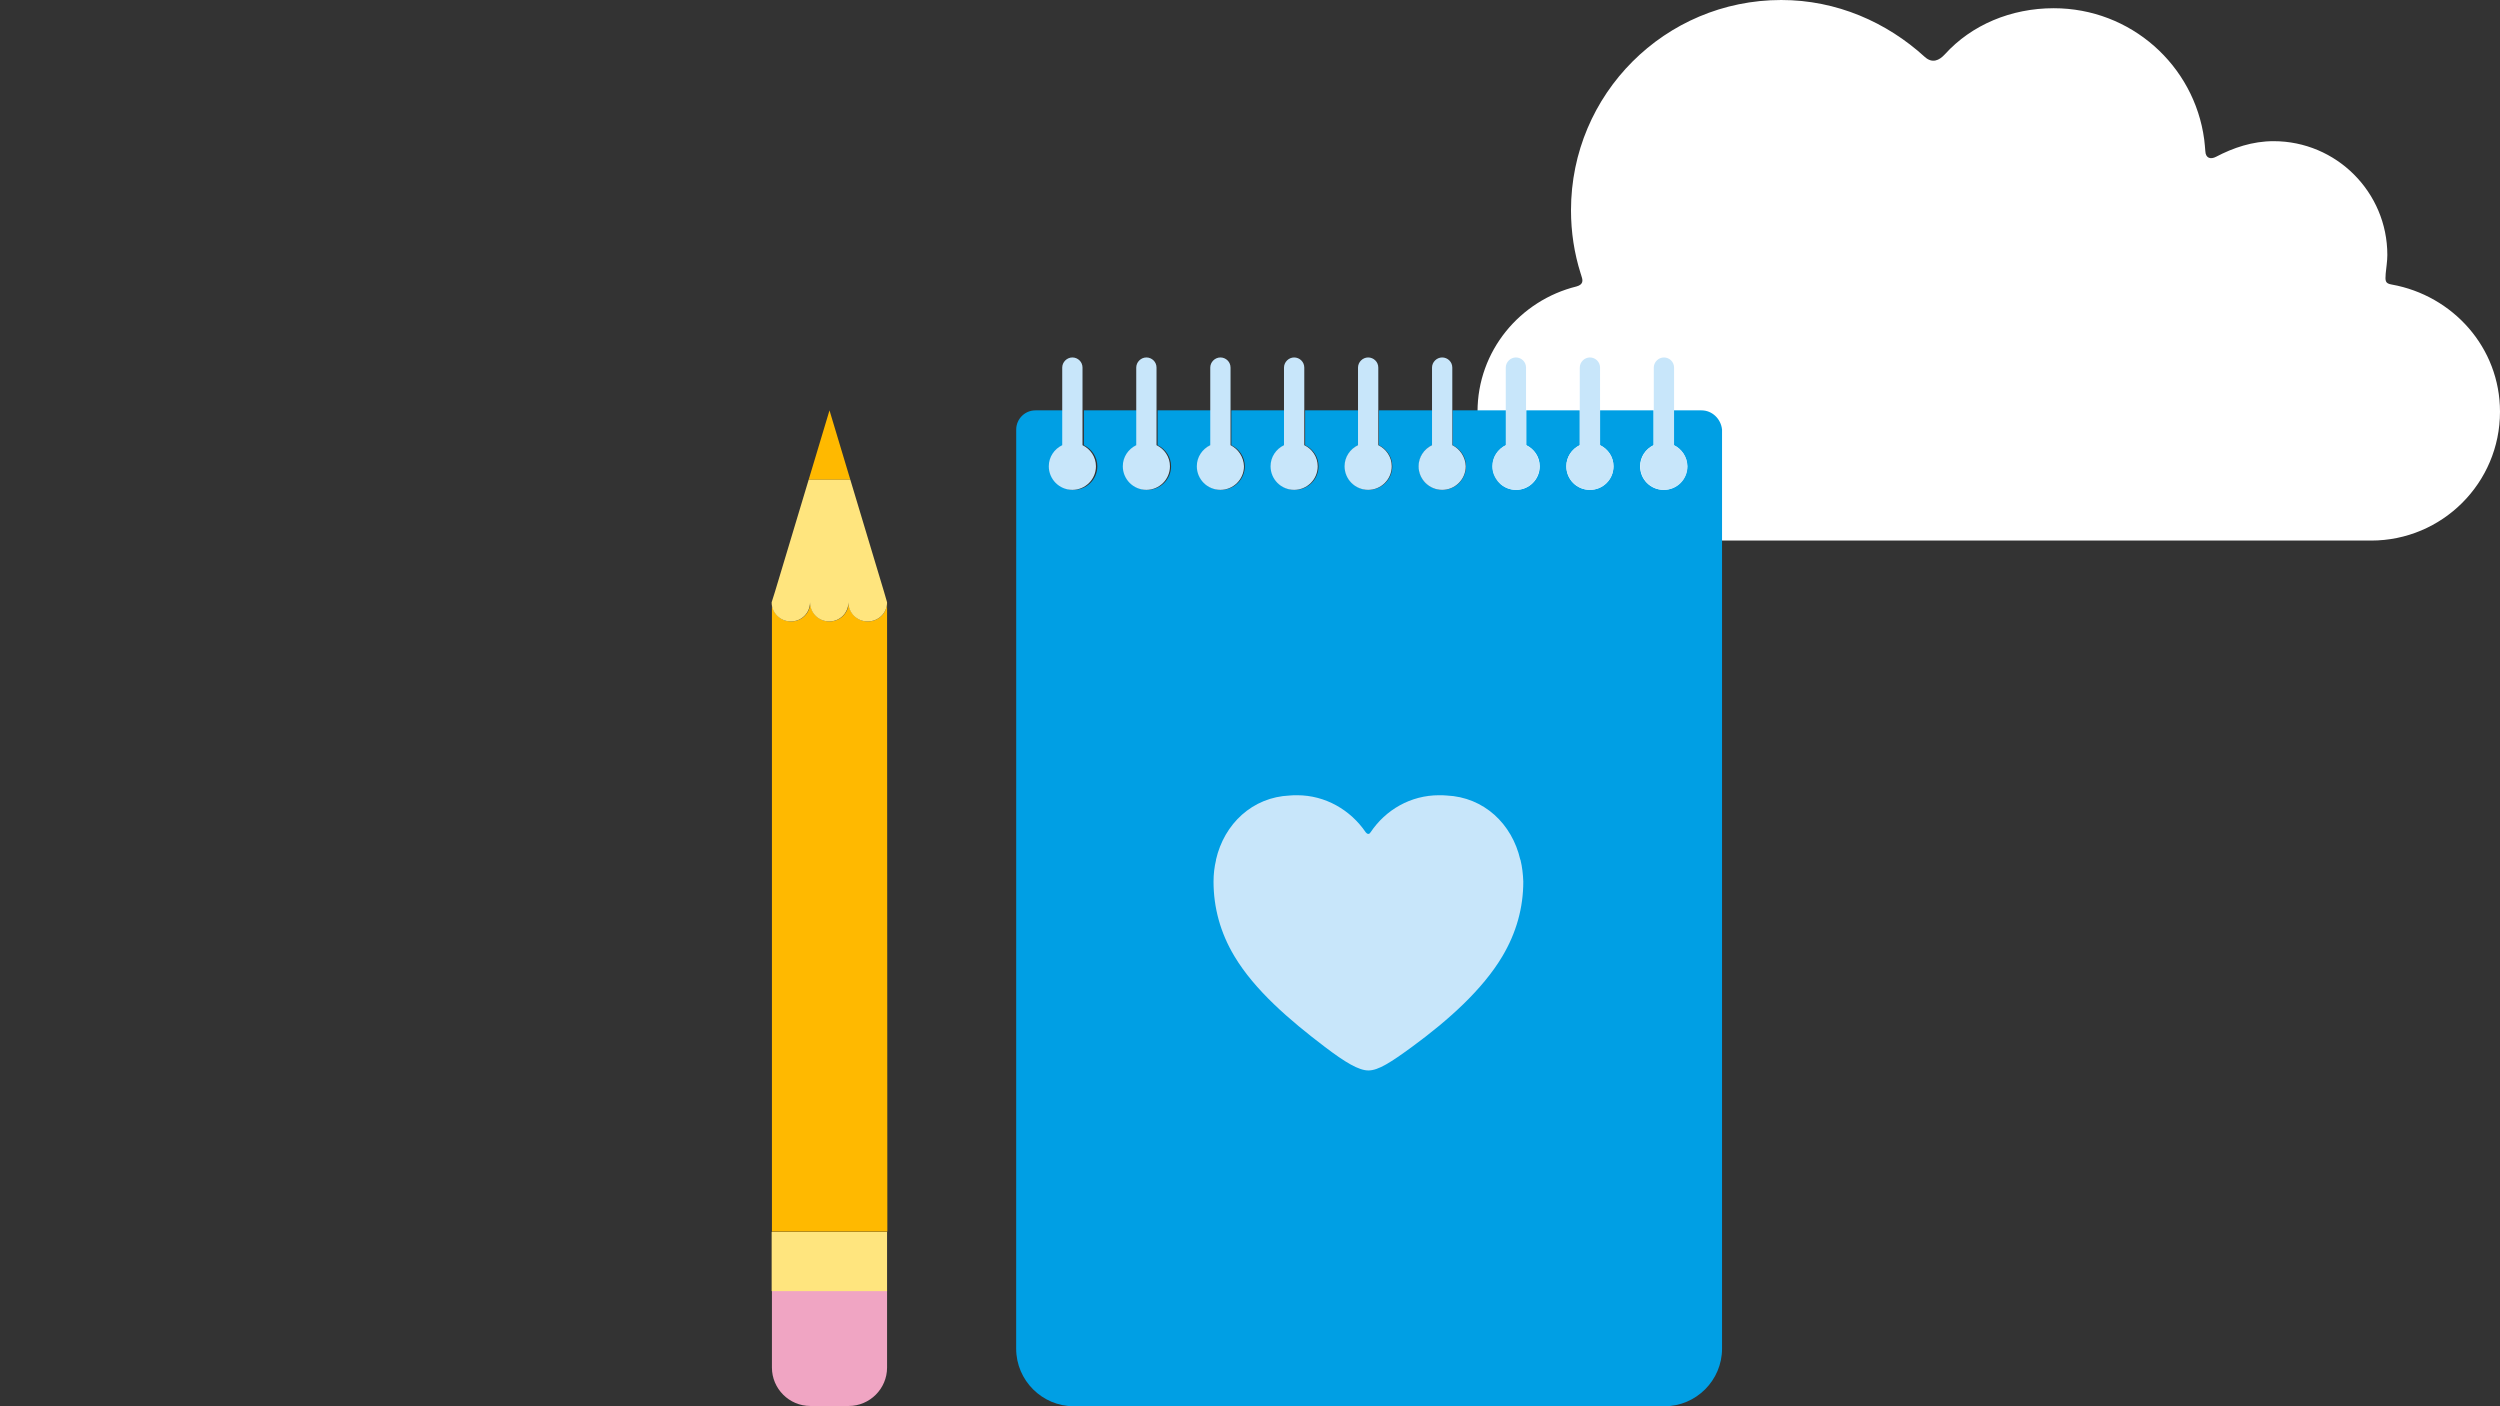 <?xml version="1.0" encoding="utf-8"?>
<!-- Generator: Adobe Illustrator 18.0.0, SVG Export Plug-In . SVG Version: 6.00 Build 0)  -->
<!DOCTYPE svg PUBLIC "-//W3C//DTD SVG 1.1//EN" "http://www.w3.org/Graphics/SVG/1.1/DTD/svg11.dtd">
<svg version="1.1" id="Layer_1" xmlns="http://www.w3.org/2000/svg" xmlns:xlink="http://www.w3.org/1999/xlink" x="0px" y="0px"
	 viewBox="0 0 912 513" enable-background="new 0 0 912 513" xml:space="preserve">
<rect x="0" y="0" width="912" height="513" fill="#333333" stroke="none"/>
<path fill="#FFFFFF" d="M870.3,99.8c0.2-2.2,0.6-4.5,0.6-6.8c0-22.9-18.6-41.5-41.5-41.5c-7.7,0-14.7,2.4-21,5.7
	c-1.9,1-3.8,0.6-3.9-2.1c0-0.5-0.3-3.3-0.4-4.2C800.5,23.8,777.3,3,749.2,3c-15.6,0-30,6.1-39.7,16.8c-2.1,2.3-4.6,3.4-7.3,1
	C688.3,8.1,670,0,649.8,0c-42.4,0-76.7,34.3-76.7,76.7c0,8,1.2,15.7,3.5,23c0.1,0.4,0.3,0.8,0.4,1.3c0.4,1.2,0.7,2.8-1.9,3.5
	c-20.6,5.1-36.1,23.5-36.1,45.7c0,25.9,21,47,47,47h279c25.9,0,47-21,47-47c0-23.4-17.2-42.4-39.5-46.4
	C870.1,103.4,870.1,102.5,870.3,99.8z"/>
<g>
	<g>
		<path fill="#009FE4" d="M620.7,149.7h-10.1v12.7c2.9,1.4,4.9,4.3,4.9,7.7c0,4.7-3.8,8.6-8.6,8.6s-8.6-3.8-8.6-8.6
			c0-3.4,2-6.3,4.9-7.7v-12.7h-19.5v12.7c2.9,1.4,4.9,4.3,4.9,7.7c0,4.7-3.8,8.6-8.6,8.6s-8.6-3.8-8.6-8.6c0-3.4,2-6.3,4.9-7.7
			v-12.7h-19.5v12.7c2.9,1.4,4.9,4.3,4.9,7.7c0,4.7-3.8,8.6-8.6,8.6c-4.7,0-8.6-3.8-8.6-8.6c0-3.4,2-6.3,4.9-7.7v-12.7h-19.5v12.7
			c2.9,1.4,4.9,4.3,4.9,7.7c0,4.7-3.8,8.6-8.6,8.6c-4.7,0-8.6-3.8-8.6-8.6c0-3.4,2-6.3,4.9-7.7v-12.7h-19.5v12.7
			c2.9,1.4,4.9,4.3,4.9,7.7c0,4.7-3.8,8.6-8.6,8.6c-4.7,0-8.6-3.8-8.6-8.6c0-3.4,2-6.3,4.9-7.7v-12.7h-19.5v12.7
			c2.9,1.4,4.9,4.3,4.9,7.7c0,4.7-3.8,8.6-8.6,8.6c-4.7,0-8.6-3.8-8.6-8.6c0-3.4,2-6.3,4.9-7.7v-12.7h-19.5v12.7
			c2.9,1.4,4.9,4.3,4.9,7.7c0,4.7-3.8,8.6-8.6,8.6c-4.7,0-8.6-3.8-8.6-8.6c0-3.4,2-6.3,4.9-7.7v-12.7h-19.5v12.7
			c2.9,1.4,4.9,4.3,4.9,7.7c0,4.7-3.8,8.6-8.6,8.6c-4.7,0-8.6-3.8-8.6-8.6c0-3.4,2-6.3,4.9-7.7v-12.7h-19.5v12.7
			c2.9,1.4,4.9,4.3,4.9,7.7c0,4.7-3.8,8.6-8.6,8.6c-4.7,0-8.6-3.8-8.6-8.6c0-3.4,2-6.3,4.9-7.7v-12.7h-10.3c-3.9,0-7,3.2-7,7v14V492
			c0,11.6,9.5,21,21,21h215.5c11.6,0,21-9.5,21-21V170.7v-14C627.8,152.8,624.6,149.7,620.7,149.7z"/>
	</g>
	<g>
		<path fill="#C8E6FA" d="M554.7,313.8C554.7,313.8,554.7,313.8,554.7,313.8c0-0.1,0-0.1-0.1-0.2c-3-13.1-13.3-22.8-26.9-23.4
			c-0.9-0.1-1.8-0.1-2.7-0.1c-10.4,0-19.5,5.3-25,13.5c-0.2,0.3-0.5,0.7-0.9,0.6c-0.4,0-0.7-0.4-0.9-0.6c-5.5-8.1-14.7-13.5-25-13.5
			c-0.9,0-1.8,0-2.7,0.1c-13.6,0.6-23.9,10.3-26.9,23.4c0,0.1,0,0.1,0,0.2c0,0,0,0,0,0c-0.6,2.5-0.9,5.1-0.9,7.8
			c0,9.5,2.5,18.7,7.6,27.2c7.4,12.4,20.1,23.3,33,33.1c7.5,5.7,12.4,8.6,15.9,8.6c3.6,0,8.1-2.9,15.9-8.6
			c13.1-9.6,25.7-20.8,33-33.1c5.1-8.6,7.6-17.7,7.6-27.2C555.6,318.9,555.3,316.3,554.7,313.8z"/>
	</g>
	<g>
		<path fill="#C8E6FA" d="M394.9,162.4v-28.3c0-2.1-1.7-3.7-3.7-3.7c-2,0-3.7,1.7-3.7,3.7v28.3c-2.9,1.4-4.9,4.3-4.9,7.7
			c0,4.7,3.8,8.6,8.6,8.6c4.7,0,8.6-3.8,8.6-8.6C399.8,166.7,397.8,163.8,394.9,162.4z"/>
		<path fill="#C8E6FA" d="M421.9,162.4v-28.3c0-2.1-1.7-3.7-3.7-3.7c-2,0-3.7,1.7-3.7,3.7v28.3c-2.9,1.4-4.9,4.3-4.9,7.7
			c0,4.7,3.8,8.6,8.6,8.6c4.7,0,8.6-3.8,8.6-8.6C426.8,166.7,424.8,163.8,421.9,162.4z"/>
		<path fill="#C8E6FA" d="M448.9,162.4v-28.3c0-2.1-1.7-3.7-3.7-3.7c-2,0-3.7,1.7-3.7,3.7v28.3c-2.9,1.4-4.9,4.3-4.9,7.7
			c0,4.7,3.8,8.6,8.6,8.6c4.7,0,8.6-3.8,8.6-8.6C453.7,166.7,451.7,163.8,448.9,162.4z"/>
		<path fill="#C8E6FA" d="M475.8,162.4v-28.3c0-2.1-1.7-3.7-3.7-3.7c-2,0-3.7,1.7-3.7,3.7v28.3c-2.9,1.4-4.9,4.3-4.9,7.7
			c0,4.7,3.8,8.6,8.6,8.6c4.7,0,8.6-3.8,8.6-8.6C480.7,166.7,478.7,163.8,475.8,162.4z"/>
		<path fill="#C8E6FA" d="M502.8,162.4v-28.3c0-2.1-1.7-3.7-3.7-3.7c-2,0-3.7,1.7-3.7,3.7v28.3c-2.9,1.4-4.9,4.3-4.9,7.7
			c0,4.7,3.8,8.6,8.6,8.6c4.7,0,8.6-3.8,8.6-8.6C507.7,166.7,505.7,163.8,502.8,162.4z"/>
		<path fill="#C8E6FA" d="M529.8,162.4v-28.3c0-2.1-1.7-3.7-3.7-3.7c-2,0-3.7,1.7-3.7,3.7v28.3c-2.9,1.4-4.9,4.3-4.9,7.7
			c0,4.7,3.8,8.6,8.6,8.6c4.7,0,8.6-3.8,8.6-8.6C534.6,166.7,532.6,163.8,529.8,162.4z"/>
		<path fill="#C8E6FA" d="M556.7,162.4v-28.3c0-2.1-1.7-3.7-3.7-3.7c-2,0-3.7,1.7-3.7,3.7v28.3c-2.9,1.4-4.9,4.3-4.9,7.7
			c0,4.7,3.8,8.6,8.6,8.6c4.7,0,8.6-3.8,8.6-8.6C561.6,166.7,559.6,163.8,556.7,162.4z"/>
		<path fill="#C8E6FA" d="M583.7,162.4v-28.3c0-2.1-1.7-3.7-3.7-3.7c-2,0-3.7,1.7-3.7,3.7v28.3c-2.9,1.4-4.9,4.3-4.9,7.7
			c0,4.7,3.8,8.6,8.6,8.6s8.6-3.8,8.6-8.6C588.6,166.7,586.6,163.8,583.7,162.4z"/>
		<path fill="#C8E6FA" d="M610.7,162.4v-28.3c0-2.1-1.7-3.7-3.7-3.7c-2,0-3.7,1.7-3.7,3.7v28.3c-2.9,1.4-4.9,4.3-4.9,7.7
			c0,4.7,3.8,8.6,8.6,8.6s8.6-3.8,8.6-8.6C615.5,166.7,613.5,163.8,610.7,162.4z"/>
	</g>
	<path fill="#F0A5C3" d="M309.6,470.9h-14h-14v14v14c0,7.7,6.3,14,14,14h14c7.7,0,14-6.3,14-14v-14v-14H309.6z"/>
	<polygon fill="#FFB900" points="295,175 310.2,175 302.6,149.7 	"/>
	<g>
		<path fill="#FFB900" d="M323.6,219.7c0,3.9-3.1,7-7,7c-3.9,0-7-3.1-7-7c0,3.9-3.1,7-7,7c-3.9,0-7-3.1-7-7c0,3.9-3.1,7-7,7
			c-3.9,0-7-3.1-7-7v229.6h42.1L323.6,219.7L323.6,219.7z"/>
	</g>
	<rect x="281.5" y="449.4" fill="#FFE57E" width="42.1" height="21.6"/>
	<g>
		<path fill="#FFE57E" d="M323.6,219.7l-1.1-3.8L310.2,175H295l-12.3,40.9l-1.2,3.8c0,3.9,3.1,7,7,7c3.9,0,7-3.1,7-7
			c0,3.9,3.1,7,7,7c3.9,0,7-3.1,7-7c0,3.9,3.1,7,7,7C320.5,226.7,323.6,223.6,323.6,219.7L323.6,219.7L323.6,219.7z"/>
	</g>
</g>
</svg>
